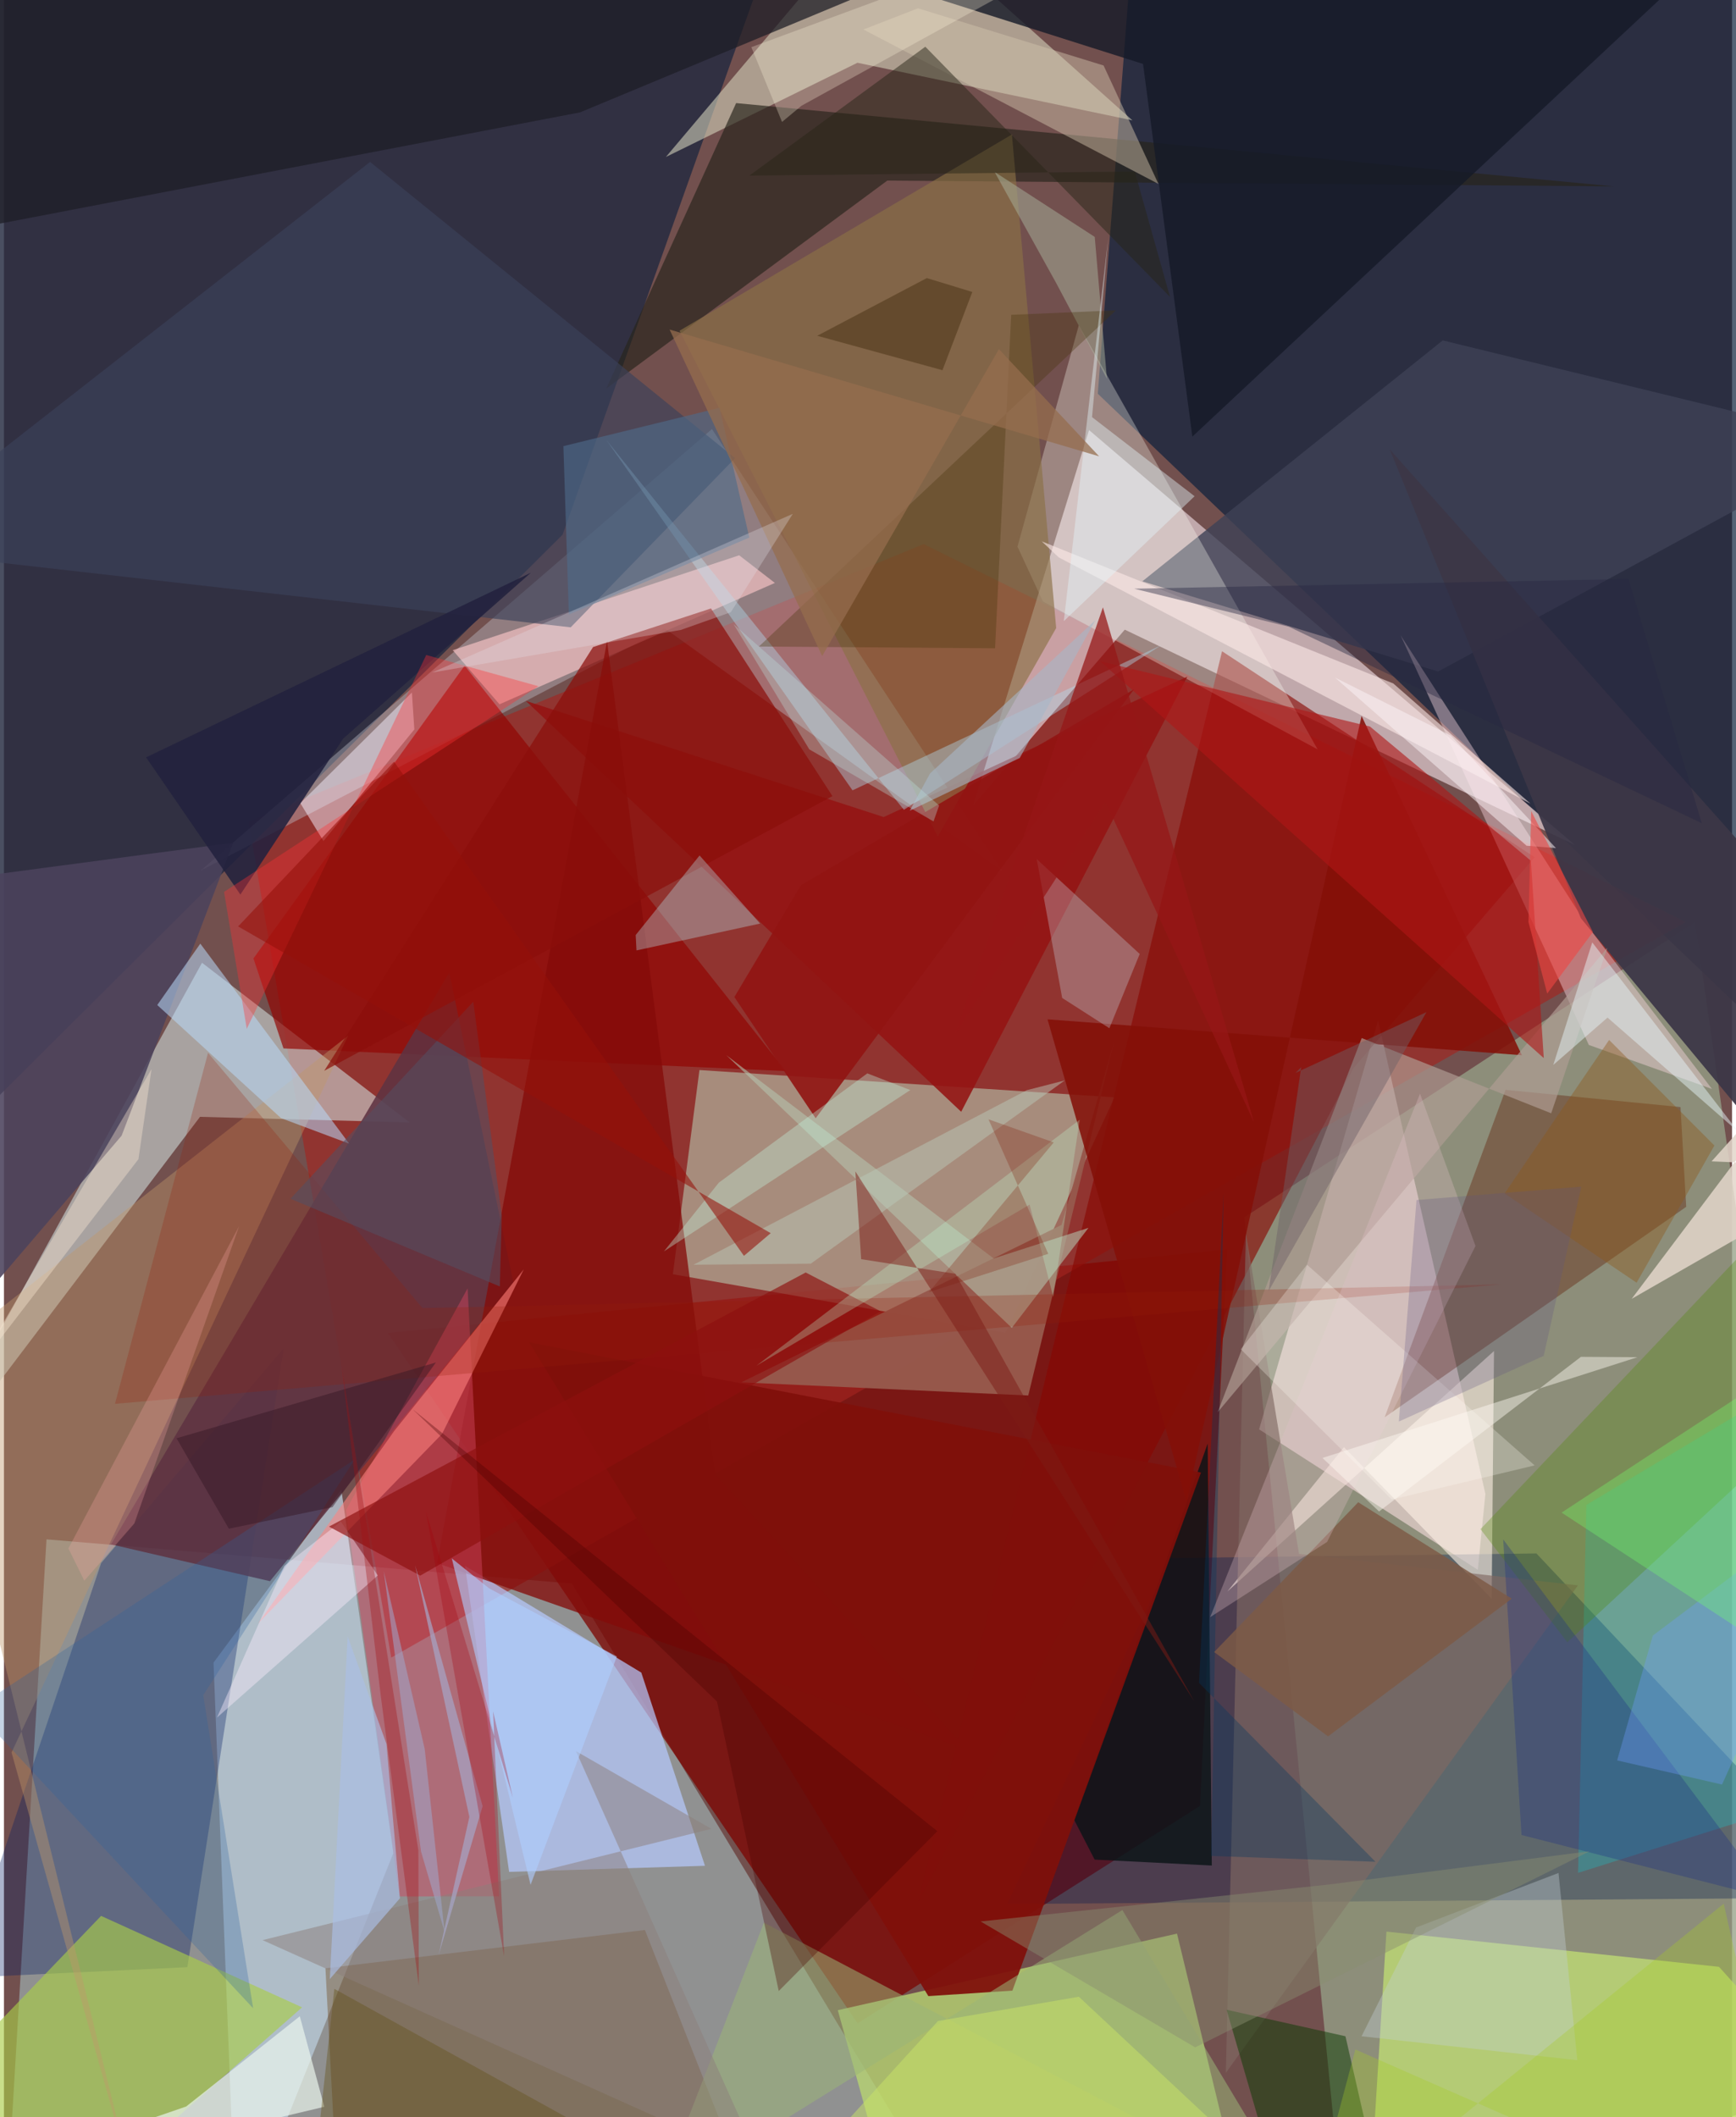 <svg xmlns="http://www.w3.org/2000/svg" width="228" height="278" viewBox="0 0 836 1024"><path fill="#72504e" d="M0 0h836v1024H0z"/><path fill="#979fa1" fill-opacity=".816" d="M452.725 1060.648L.274 1086l20.31-341.473 254.169 21.393z"/><path fill="#95a087" fill-opacity=".773" d="M898 1003.555l-79.9-557.641-218.012 142.849 48.878 495.433z"/><path fill="#7c0500" fill-opacity=".749" d="M591.786 604.347l-406.078 40.367L412.975 978.61l165.628-105.166z"/><path fill="#0f213b" fill-opacity=".71" d="M898 543.055V-23.25L543.992-1.91l-14.82 192.354z"/><path fill="#a2251f" fill-opacity=".643" d="M444.936 263.139L118.343 397.353l69.005 404.376 626.268-355.77z"/><path fill="#dec9cf" fill-opacity=".725" d="M542.219 304.548l-73.45 85.177 56.167-181.715 235.067 200.694z"/><path fill="#242a40" fill-opacity=".824" d="M-62 589.311l332.24-330.693L373.002-29.724-55.936-17.945z"/><path fill="#c5ffe2" fill-opacity=".431" d="M484.524 644.645l-160.927-28.347 12.86-98.765L537.27 530.74z"/><path fill="#b7d373" fill-opacity=".804" d="M567.484 935.223L604.007 1086h-168.94l-31.68-113.748z"/><path fill="#fce0e2" fill-opacity=".58" d="M664.761 493.561l-57.563 197.772 105.806 67.922 3.673-36.679z"/><path fill="#d0e0dd" fill-opacity=".573" d="M95.812 465.649l100.409 77.228-101.375-2.695L-50.286 731.78z"/><path fill="#001a4f" fill-opacity=".333" d="M485.256 920.92L898 917.773 741.36 751.345l-177.011 2.234z"/><path fill="#babac4" fill-opacity=".424" d="M95.044 421.165l224.688-117.223L482.749 421.08 342.503 207.521z"/><path fill="#b8c8d6" fill-opacity=".788" d="M112.45 1086l75.928-189.714-25.169-175.807-61.824 83.68z"/><path fill="#d9dac1" fill-opacity=".561" d="M545.916 58.223l-133.02-27.868-92.68 45.574L425.85-49.231z"/><path fill="#b7caff" fill-opacity=".702" d="M223.031 757.33l85.3 51.65 30.8 93.435-94.744 2.954z"/><path fill="#001b61" fill-opacity=".329" d="M135.339 652.04l-88.32 103.971-67.721 200.62 109.433-5.18z"/><path fill="#c8e873" fill-opacity=".671" d="M829.696 951.283L898 1027.296 659.409 1086l9.397-151.754z"/><path fill="#880600" fill-opacity=".62" d="M652.87 516.605l87.596-101.996-151.19-99.623-146.889 604.608z"/><path fill="#910400" fill-opacity=".675" d="M120.698 463.568l14.525 43.515 243.01 10.962-155.379-196.068z"/><path fill="#633402" fill-opacity=".345" d="M310.07 933.474l-154.543 18.523 6.471 123.732 190.016-35.767z"/><path fill="#27241c" fill-opacity=".671" d="M354.202 49.865l424.586 40.272-351.46-2.784-135.955 100.595z"/><path fill="#601900" fill-opacity=".373" d="M811.065 535.45l-84.633-8.324-58.503 158.399 145.895-101.826z"/><path fill="#3e4256" fill-opacity=".796" d="M550.697 281.177l143.136 43.622L898 213.907l-201.962-49.261z"/><path fill="#fffff5" fill-opacity=".306" d="M635.489 362.433L502.627 290.91l-12.316-26.502 29.676-107.103z"/><path fill="#ffdce7" fill-opacity=".408" d="M765.83 447.514l60.456 79.181-59.56-21.284-91.067-198.124z"/><path fill="#5e3342" fill-opacity=".871" d="M215.442 470.383l30.98 149.916-117.74 144.459-76.902-17.812z"/><path fill="#a9cd49" fill-opacity=".639" d="M76.21 1030.75l68.015-59.869-97.234-44.23L-62 1040.13z"/><path fill="#941413" fill-opacity=".878" d="M252.467 338.99l210.61 198.736L572.478 327.28l-146.887 67.896z"/><path fill="#97584c" fill-opacity=".976" d="M495.533 674.95l-138.856-6.358 154.951-76.149 25.37-88.533z"/><path fill="#f9c3c5" fill-opacity=".659" d="M239.735 340.644L217.1 314.468l138.574-45.892 17.278 13.366z"/><path fill="#840b09" fill-opacity=".769" d="M291.759 310.112l-82.232 445.902 256.157 90.049L344.082 713.26z"/><path fill="#c19769" fill-opacity=".412" d="M3.662 847.624L166.508 500.91-35.406 659.317l97.713 396.648z"/><path fill="#0c1417" fill-opacity=".827" d="M517.713 880.173l64.615-181.97 1.997 204.094-56.681-2.877z"/><path fill="#00dee8" fill-opacity=".239" d="M893.258 864.267l-131.745 41.567 4.012-177.969L898 648.753z"/><path fill="#8a7145" fill-opacity=".651" d="M451.775 404.6l57.261-100.842-21.42-238.712-160.797 94.918z"/><path fill="#151a27" fill-opacity=".8" d="M551.057 30.925l23.85 180.25L828.862-26.32 258.112-62z"/><path fill="#3c425a" fill-opacity=".647" d="M353.686 221.59L177.127 78.317-62 265.332l336.173 38.085z"/><path fill="#3c3747" fill-opacity=".937" d="M898 472.892l-59.246 62.682-75.892-91.454-92.455-226.78z"/><path fill="#fff1e6" fill-opacity=".596" d="M719.714 773.218l-71.448-73.275-56.43 69.827 129.002-116.328z"/><path fill="#ce455d" fill-opacity=".482" d="M191.398 917.256l-25.93-186.797 58.827-107.321 15.24 294.05z"/><path fill="#800f0a" fill-opacity=".933" d="M447.208 965.452l40.654-2.665 91.23-250.57-325.009-62.98z"/><path fill="#1d1d25" fill-opacity=".733" d="M-18.18 111.255L-62-30.485l521.797 9.511-181.08 75.317z"/><path fill="#4c425c" fill-opacity=".878" d="M56.92 549.284L110.89 407.6-62 430.57l11.767 244.091z"/><path fill="#afd7ea" fill-opacity=".427" d="M435.36 391.673L291.382 212.744l119.132 169.508 149.447-70.238z"/><path fill="#e3d6ca" fill-opacity=".851" d="M898 564.8l-110.544 63.397L898 481.412 826.112 561.7z"/><path fill="#806962" fill-opacity=".643" d="M591.112 1002.567l9.702-406.055 25.697 155.043 134.917 15.231z"/><path fill="#8b0e0a" fill-opacity=".714" d="M342.042 294.294l-57.044 18.652-130.063 204.96L400.79 385.053z"/><path fill="#4f8803" fill-opacity=".298" d="M898 545.96L714.302 739.596l42.02 54.698L898 663.154z"/><path fill="#840f08" fill-opacity=".867" d="M572.088 726.21l84.687-379.938 77.552 164.109-229.482-17.363z"/><path fill="#f6f1ff" fill-opacity=".494" d="M154.563 406.798l-11.2-18.35 53.985-53.51 1.185 17.857z"/><path fill="#ebf6ed" fill-opacity=".686" d="M154.973 1018.975L-62 1070.589l150.148-51.752L143.13 975.2z"/><path fill="#b9d9f8" fill-opacity=".549" d="M167.013 553.149l-32.985-12.358-59.864-54.694 20.827-29.693z"/><path fill="#d1c3aa" fill-opacity=".475" d="M415.78 14.27l26.393-10.266 89.795 27.67L558.5 88.96z"/><path fill="#093900" fill-opacity=".49" d="M648.98 984.865l-57.512-12.83L624.567 1086h47.504z"/><path fill="#bcf2fc" fill-opacity=".322" d="M336.519 413.758l29.278 32.931-59.794 12.995-.387-7.445z"/><path fill="#d0e7f6" fill-opacity=".286" d="M499.62 415.513l49.827 45.886-14.674 35.92-22.835-14.645z"/><path fill="#b09c94" fill-opacity=".678" d="M748.507 538.458l-91.666-36.38-69.706 180.981 188.547-224.682z"/><path fill="#b01716" fill-opacity=".604" d="M744.92 511.77L530.303 319.807l130.553 31.597 77.84 64.925z"/><path fill="#b4c4ad" fill-opacity=".576" d="M478.78 608.67l45.887-14.798-37.099 48.379-138.074-131.866z"/><path fill="#23223e" fill-opacity=".878" d="M68.756 366.318l186.156-89.317-90.8 80.25-49.739 75.422z"/><path fill="#9ab577" fill-opacity=".537" d="M367.647 929.927l-51.737 133.535 225.146-139.637 85.138 141.8z"/><path fill="#ff847f" fill-opacity=".565" d="M251.477 613.933l-62.73 78.25-65.8 93.027 88.985-91.68z"/><path fill="#951e0c" fill-opacity=".243" d="M53.71 678.985l670.873-57.78-522.147 11.472L98.73 509.237z"/><path fill="#911412" fill-opacity=".902" d="M353.353 482.226l32.2-54.096 161.12-94.727-153.987 207.464z"/><path fill="#a8af9b" fill-opacity=".514" d="M533.578 183.162l-24.558-46.291-29.778-53.708 48.448 31.422z"/><path fill="#ff3033" fill-opacity=".361" d="M106.472 431.378l10.992 66.223 86.817-180.807 54.283 15.108z"/><path fill="#47340b" fill-opacity=".333" d="M479.472 313.55l7.803-161.284 50.659-2.162-172.73 162.606z"/><path fill="#c2d1d7" fill-opacity=".365" d="M752.049 905.888l-68.897 26.373-26.39 52.606 104.375 11.574z"/><path fill="#1e3086" fill-opacity=".333" d="M725.273 744.542L898 974.825l-57.675-60.164-106.174-27.135z"/><path fill="#fde9e7" fill-opacity=".592" d="M672.132 330.576l66.339 58.109-228.153-119.057-8.28-7.803z"/><path fill="#e5f4f9" fill-opacity=".475" d="M775.764 492.17l63.337 55.329-70.724-91.694-18.858 59.26z"/><path fill="#e3f5fa" fill-opacity=".424" d="M575.998 240.013l-49.611-38.265 7.765-86.129-21.427 184.819z"/><path fill="#033761" fill-opacity=".349" d="M583.984 897.65l6.054-320.683-11.897 236.978 85.346 86.527z"/><path fill="#2c63a1" fill-opacity=".278" d="M96.406 819.91l24.146 151.424-134.97-144.76L169.596 705.99z"/><path fill="#bacab8" fill-opacity=".478" d="M333.608 611.712l56.726-.525 122.859-88.63-18.387 4.732z"/><path fill="#7d5a46" fill-opacity=".824" d="M729.422 773.227l-74.273-46.643-69.684 72.463 55.106 40.78z"/><path fill="#fdefff" fill-opacity=".408" d="M135.664 757.377l-32.62 73.357 77.808-68.747-17.865-26.04z"/><path fill="#8d7e7b" fill-opacity=".506" d="M125.086 938.37l217.143-53.823-65.503-37.585 89.083 199.492z"/><path fill="#8e100e" fill-opacity=".659" d="M201.39 762.08l222.727-127.86-36.265-18.763L157.245 738.36z"/><path fill="#282518" fill-opacity=".49" d="M360.612 84.94l186.45-1.99 17.045 60.658L445.73 22.596z"/><path fill="#544e62" fill-opacity=".565" d="M239.88 622.22l.946-34.326-13.79-103.406-88.442 95.319z"/><path fill="#4e6b89" fill-opacity=".62" d="M346.172 197.251l14.412 62.76-87.306 37.2-2.637-81.427z"/><path fill="#dfbfc7" fill-opacity=".31" d="M685.047 528.98L583.513 782.17l56.564-36.369 71.81-143.164z"/><path fill="#afceff" fill-opacity=".608" d="M234.674 768.211l-18.022-14.471 38.106 157.896L296.5 801.218z"/><path fill="#fbf4f7" fill-opacity=".506" d="M643.913 327.715l56.015 28.02 50.892 54.468-14.227-1.155z"/><path fill="#6d9cfc" fill-opacity=".349" d="M898 715.634l-100.32 75.418-17.278 60.385 50.751 11.688z"/><path fill="#74ff6a" fill-opacity=".329" d="M878.89 813.707L898 636.979l-132.836 86.984-11.616 7.632z"/><path fill="#898e70" fill-opacity=".447" d="M767.18 895.376l-190.902 94.865-103.803-60.899 168.108-17.825z"/><path fill="#fff5db" fill-opacity=".282" d="M361.568 22.814L591.212-62 385.793 51.162l-9.382 7.818z"/><path fill="#951616" fill-opacity=".729" d="M604.731 542.78L532.88 387.857 459.983 500.45l71.663-206.685z"/><path fill="#8d5919" fill-opacity=".4" d="M776.529 502.984l-50.563 74.238 63.868 43.18 37.637-66.361z"/><path fill="#6d6167" fill-opacity=".451" d="M688.155 489.534l-76.35 134.894 15.762-108.264-2.8 2.796z"/><path fill="#fffcf6" fill-opacity=".267" d="M740.489 708.758l-110.125-97.044-32.033 40.87 73.063 72.682z"/><path fill="#c1fbd6" fill-opacity=".278" d="M496.176 582.625l11.447 44.683 12.786-85.723L364.042 660.53z"/><path fill="#a8b6c7" fill-opacity=".592" d="M491.424 366.586l-53.227 25.54 9.805-18.018 79.95-74.1z"/><path fill="#a6a5c4" fill-opacity=".718" d="M198.921 757.086l32.651 116.489-21.294 71.988 14.873-66.8z"/><path fill="#a7cb28" fill-opacity=".322" d="M653.773 991.27L869.54 1086l-37.574-165.255L628.503 1086z"/><path fill="#cae567" fill-opacity=".49" d="M353.168 1086l98.692-108.515L520 965.75 648.641 1086z"/><path fill="#490000" fill-opacity=".325" d="M451.545 885.68L197.631 681.53l147.323 141.448 29.861 140.01z"/><path fill="#966d4e" fill-opacity=".737" d="M481.331 168.863l48.484 51.852-207.804-61.333 73.818 157.947z"/><path fill="#c3f4dd" fill-opacity=".361" d="M417.666 519.148l-71.85 52.88-26.527 33.224 119.175-78.03z"/><path fill="#64521a" fill-opacity=".404" d="M400.137 1086l-30.969-8.26-209.342-115.813L146.34 1086z"/><path fill="#553d1f" fill-opacity=".659" d="M454.023 179.051l-60.583-16.649 53.023-27.912 22.015 6.732z"/><path fill="#7d1400" fill-opacity=".259" d="M507.862 552.538l-60.413 72.437 57.758-18.55-28.93-65.06z"/><path fill="#7e1b15" fill-opacity=".49" d="M411.881 566.561l2.814 42.465 45.59 7.078L575.827 822.87z"/><path fill="#fdaaa8" fill-opacity=".255" d="M63.079 736.811l50.685-143.774-82.58 155.88 7.691 15.633z"/><path fill="#e3e1e8" fill-opacity=".294" d="M351.635 296.11l-24.174 8.57-120.309 20.595 174.482-76.758z"/><path fill="#341624" fill-opacity=".463" d="M208.944 658.985L83.483 695.641l25.306 43.746 50.156-10.432z"/><path fill="#abbee5" fill-opacity=".663" d="M191.555 918.144l-6.502-74.663-18.776-51.993-8.644 165.73z"/><path fill="#fffbf5" fill-opacity=".447" d="M665.241 731.05l-27.383-25.897 152.402-48.729-27.36-.174z"/><path fill="#feead6" fill-opacity=".376" d="M71.381 517.11l-88.413 151.204.299-1.348 81.796-106.323z"/><path fill="#a3010d" fill-opacity=".294" d="M204.155 731.16l42.057 138.436-9.588-41.893 5.35 118.55z"/><path fill="#ef4743" fill-opacity=".6" d="M737.514 445.953l1.325-53.68 29.863 58.515-22.122 29.767z"/><path fill="#a0a6cc" fill-opacity=".541" d="M183.73 759.854l18.031 135.649 11.385 38.783-9.591-88.339z"/><path fill="#94100a" fill-opacity=".573" d="M188.75 368.437l169.233 238.966 12.952-10.966-257.64-148.357z"/><path fill="#262842" fill-opacity=".42" d="M785.886 280.031l-239.121 4.704 74.879 18.418 199.732 95.024z"/><path fill="#a21014" fill-opacity=".341" d="M182.136 819.022l-18.838-158.57 37.188 234.545.22 65.474z"/><path fill="#5f547f" fill-opacity=".259" d="M744.892 655.765l18.197-81.82-79.733 6.466-8.554 107.144z"/><path fill="#bde3df" fill-opacity=".329" d="M449.694 397.286l-60.096-34.848-36.615-60.543 99.425 87.687z"/></svg>